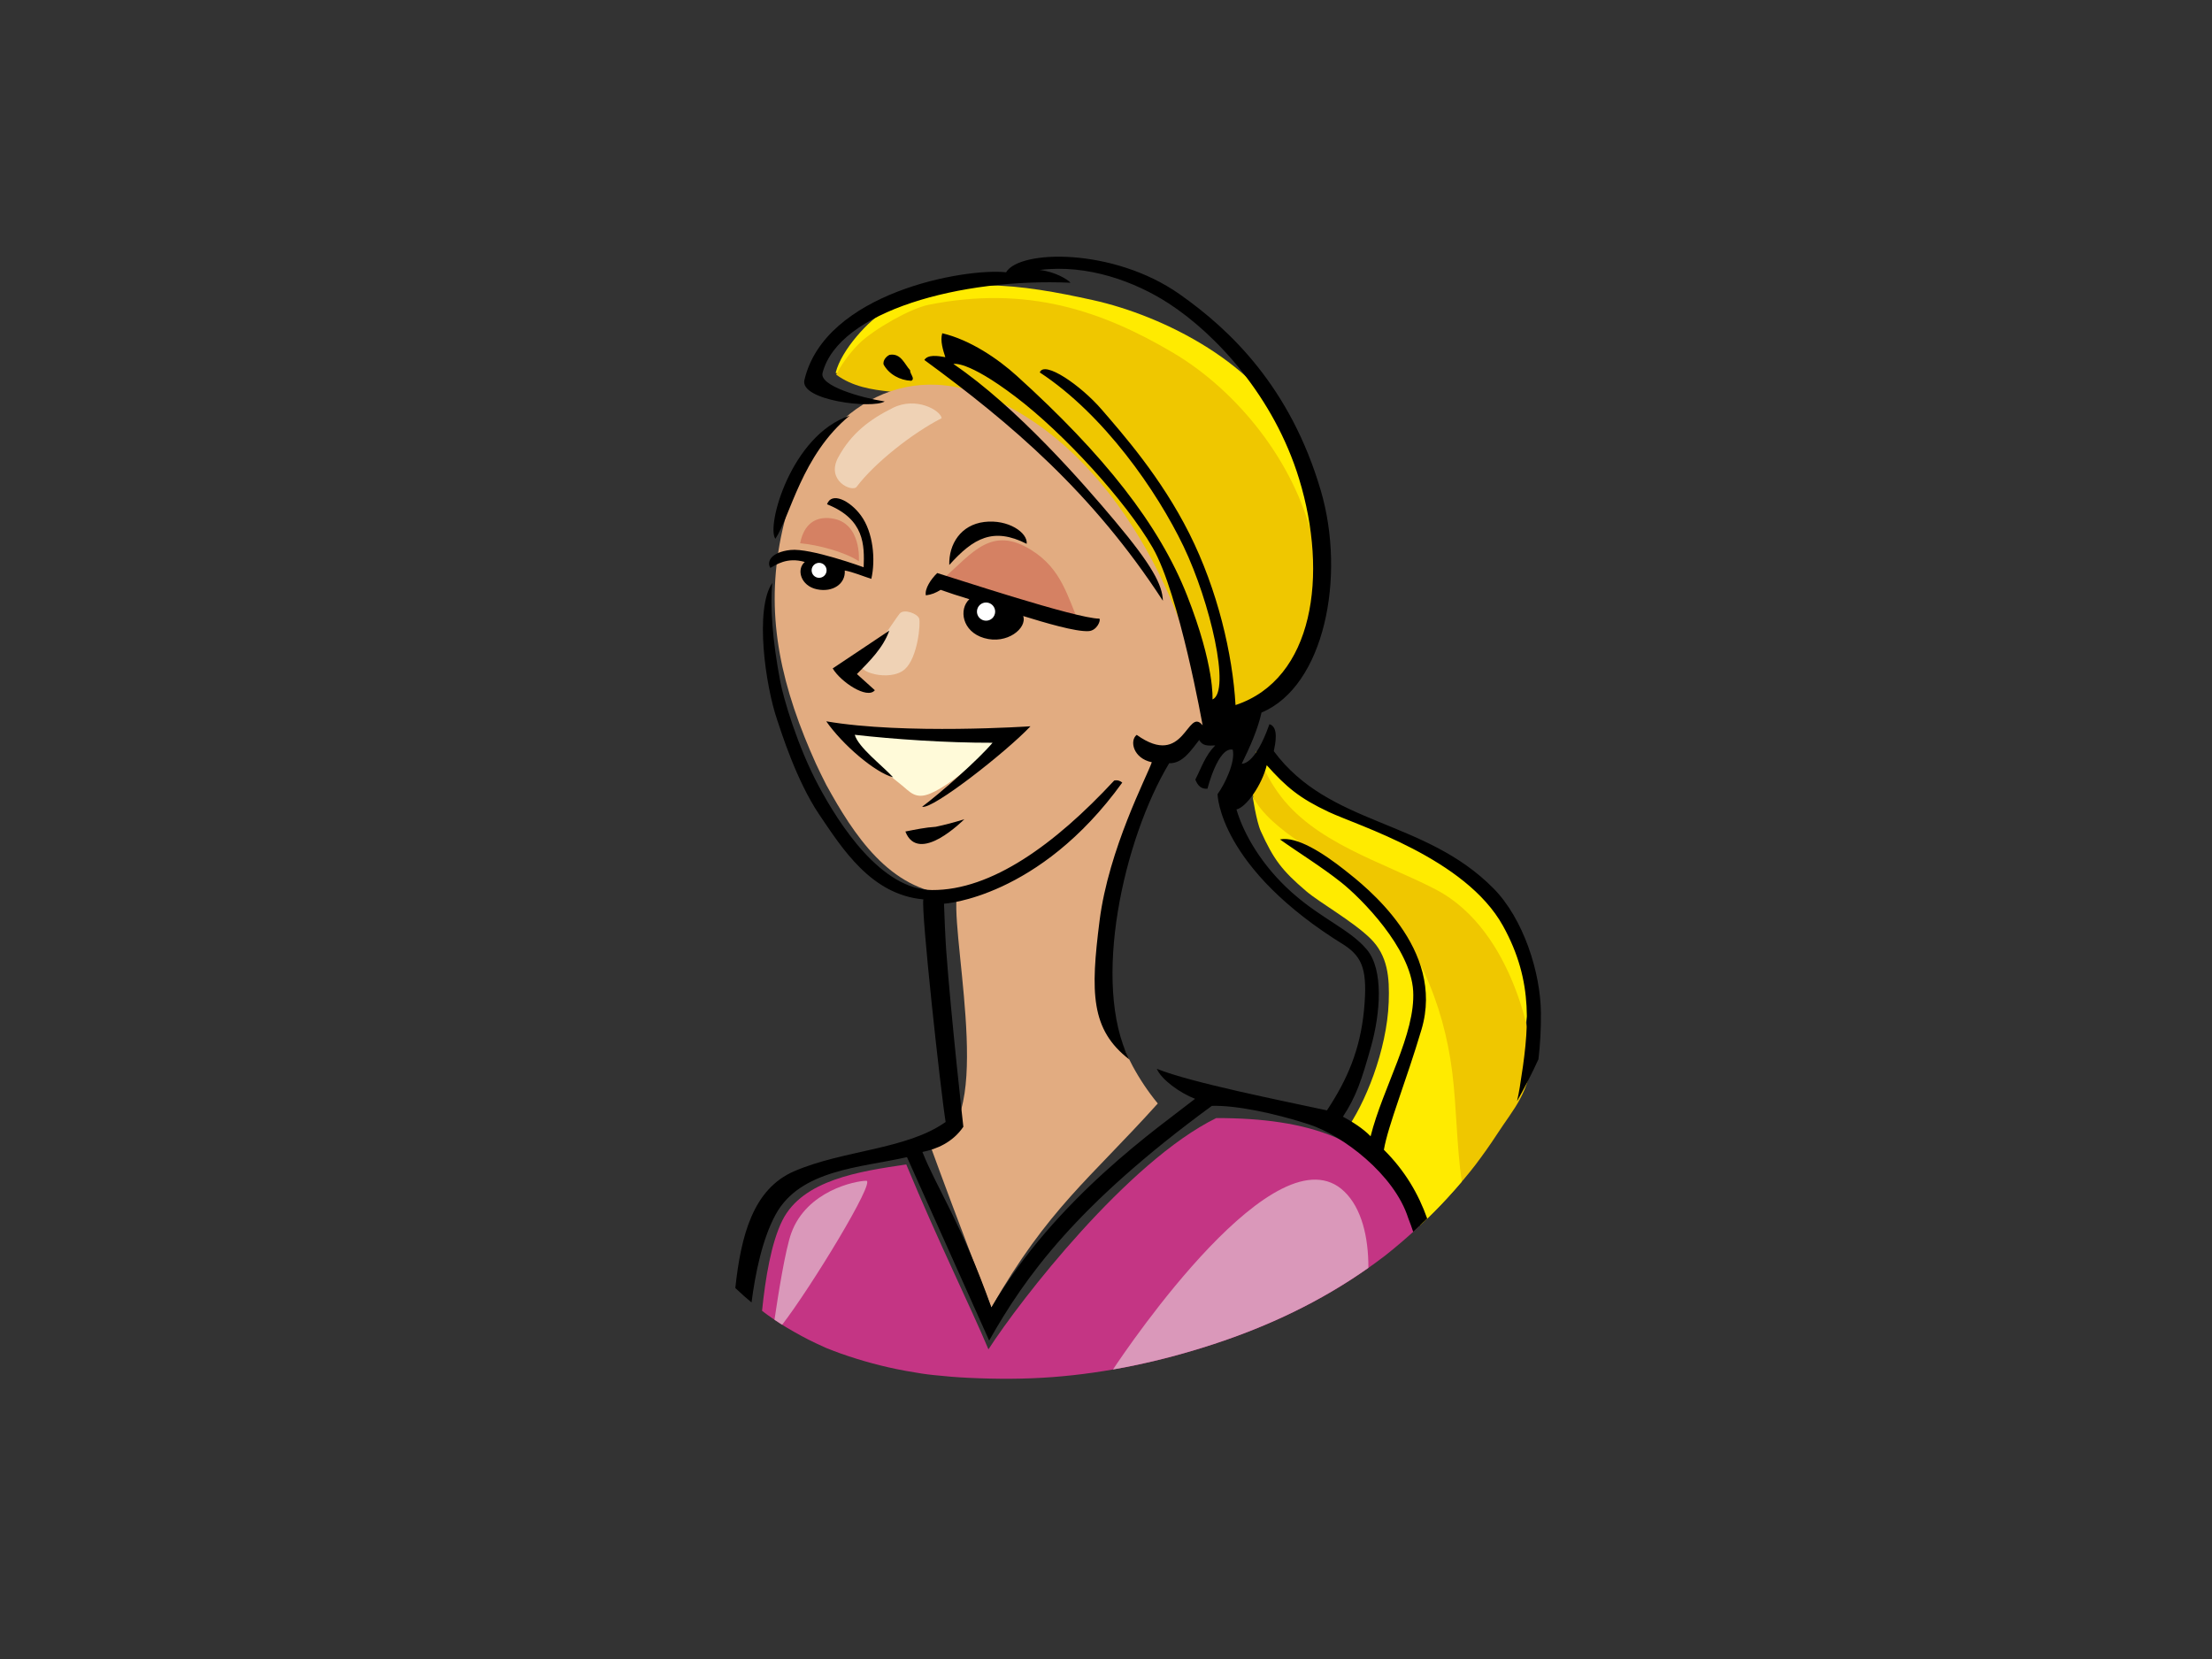 <?xml version="1.0" encoding="utf-8"?>
<!-- Generator: Adobe Illustrator 17.0.0, SVG Export Plug-In . SVG Version: 6.00 Build 0)  -->
<!DOCTYPE svg PUBLIC "-//W3C//DTD SVG 1.1//EN" "http://www.w3.org/Graphics/SVG/1.1/DTD/svg11.dtd">
<svg version="1.1" id="Layer_1" xmlns="http://www.w3.org/2000/svg" xmlns:xlink="http://www.w3.org/1999/xlink" x="0px" y="0px"
	 width="800px" height="600px" viewBox="0 0 800 600" enable-background="new 0 0 800 600" xml:space="preserve">
<rect x="0" y="0" width="800" height="600" fill="#333333" stroke="none"/>
<g>
	<path fill="#FFEB00" d="M455.216,279.881c0.572-0.908,2.497-5.017,3.234-5.917c7.91,7.838,22.241,18.26,32.606,22.306
		c13.393,5.227,26.682,11.426,36.925,18.268c18.79,12.564,31.971,43.944,20.69,63.589c-2.257-20.994-5.178-35.549-22.468-46.307
		c-7.442-4.629-27.539-14.554-35.204-18.91c-8.202-4.666-18.257-12.164-25.522-18.645
		C459.386,288.835,455.216,279.881,455.216,279.881z"/>
	<path fill="#EFC700" d="M478.189,321.263c13.036,8.257,28.846,16.007,32.255,32.532c3.852,18.686-15.209,47.405-22.403,55.55
		c15.443,10.96,22.187,22.349,25.419,33.98c3.434-3.232,6.78-6.559,9.968-10.033c2.011-2.194,3.991-4.416,5.895-6.694
		c0.818-0.975,1.635-1.955,2.429-2.944c0.088-0.114,1.637-2.095,1.572-1.983c2.883-3.808,5.657-7.695,8.255-11.701
		c5.79-8.932,11.882-14.984,12.509-28.738c0.065-1.464-5.626-44.389-34.933-59.597c-19.181-9.954-44.144-16.834-57.067-35.162
		c-3.333-4.721-5.557-9.43-7.74-14.735l-2.236,11.948C456.08,300.482,463.175,311.746,478.189,321.263z"/>
	<path fill="#FFEB00" d="M472.437,322.328c4.813,4.113,16.645,10.739,23.099,17.005c6.458,6.272,7.03,14.247,6.71,23.098
		c-0.635,17.44-8.68,37.197-15.701,46.646c7.997,3.919,17.3,12.316,22.088,21.068c2.163,3.956,3.842,8.231,5.475,12.563
		c3.207-3.038,6.334-6.158,9.321-9.416c1.782-1.95,3.541-3.929,5.252-5.947c-1.912-13.045-1.843-26.701-3.461-39.612
		c-3.144-25.074-13.261-48.917-31.86-66.425c-11.618-10.934-34.159-20.373-40.365-33.53c0,0,1.385,9.317,2.984,12.825
		C460.655,310.884,463.635,314.83,472.437,322.328z"/>
	<path fill="#FFEB00" d="M435.751,228.081c-9.915-18.038-22.773-37.907-50.592-57.726c-16.863-12.007-34.868-21.922-54.753-27.799
		c-6.799-2.003-18.582-4.768-28.182-7.704c2.03-8.333,12.151-19.258,18.315-22.753c23.49-13.303,49.089-9.199,74.626-3.585
		c25.841,5.671,61.116,23.545,72.413,50.438c6.265,14.945,10.441,28.456,10.233,44.781c-0.353,27.585-8.715,50.134-32.617,55.302
		C445.194,259.035,443.636,242.438,435.751,228.081z"/>
	<path fill="#EFC700" d="M302.418,135.503c12.032,8.771,27.237,4.162,40.351,10.492c29.044,14.016,52.485,45.477,63.554,61.184
		c11.073,15.711,24.807,48.405,31.602,62.158c29.067-14.683,44.18-43.529,36.663-74.997c-6.465-26.99-26.753-52.898-50.598-66.923
		c-25.394-14.951-52.481-24.332-88.193-17.176c-6.448,1.293-19.625,8.729-24.988,13.927
		C305.444,129.363,302.418,135.503,302.418,135.503z"/>
	<path fill="#E2AC81" d="M336.001,413.108c24.45-1.771,8.478-70.443,9.945-88.237c11.164-2.463,26.489-10.423,34.699-18.017
		c11.572-10.73,23.588-23.917,37.558-34.737c-7.868,25.752-17.92,45.118-18.917,69.77c-0.752,18.673,5.363,40.101,19.442,57.204
		c-24.608,27.372-39.487,37.711-60.183,73.798C358.545,472.889,346.873,442.988,336.001,413.108z"/>
	<path fill="#E2AC81" d="M436.132,259.139c-7.774-45.066-36.13-99.784-81.725-116.696c-34.069-12.635-61.701,12.417-70.208,44.316
		c-7.332,27.478-4.384,51.892,6.807,79.87c1.246,3.109,2.591,6.264,4.035,9.468c1.189,2.543,2.446,5.164,3.806,7.797
		c9.837,17.869,22.901,38.177,45.188,39.635c2.585-0.049,5.298-0.365,8.135-0.964c5.693-1.195,11.914-3.519,18.757-7.146
		c17.286-9.14,46.832-35.3,57.344-47.51C430.972,264.774,436.867,263.398,436.132,259.139z"/>
	<path fill="#C43584" d="M284.529,480.131c3.422,2.036,6.919,3.965,10.518,5.659c1.204,0.568,2.402,1.134,3.623,1.66
		c-1.221-0.495-1.078-0.436,0.42,0.175c1.65,0.657,3.299,1.303,4.97,1.893c7.641,2.695,15.485,4.814,23.456,6.266
		c4.609,0.84,7.288,1.228,10.13,1.528c4.245,0.454,8.503,0.81,12.767,1.007c10.125,0.474,20.284,0.487,30.391-0.287
		c19.587-1.492,39.224-5.699,58.214-11.939c22.035-7.237,42.887-17.387,61.898-31.955c0.071-0.082,2.587-2.088,2.867-2.313
		c1.003-0.831,2.001-1.653,2.989-2.499c1.957-1.69,3.898-3.394,5.786-5.152c0.212-0.198,0.42-0.399,0.633-0.598
		c-0.738-2.592-1.538-4.813-2.442-6.532c-13.112-25.046-37.488-32.684-70.879-32.68c-31.965,15.717-70.813,65.676-82.387,83.652
		c-6.521-15.557-17.815-38.223-29.723-66.876c-16.676,2.481-37.457,5.472-44.833,20.3c-3.993,8.039-6.147,20.939-7.318,32.645
		C278.518,476.297,281.498,478.33,284.529,480.131z"/>
	<path d="M296.268,294.561c8.358,12.367,18.841,29.052,37.694,30.711c-0.986,3.416,6.24,69.45,8.041,80.509
		c-14.154,10.047-37.036,10.123-54.82,17.832c-14.755,6.393-19.198,23.087-21.243,42.22c1.902,1.811,3.861,3.554,5.863,5.223
		c1.36-10.582,3.888-22.868,8.659-31.695c8.892-16.463,31.001-17.073,47.561-20.872l29.725,66.344
		c13.004-23.087,31.467-48.935,80.535-84.881c8.596-0.252,22.281,2.544,35.048,6.665c12.242,3.956,30.963,18.151,35.958,33.885
		c0.685,1.744,1.278,3.398,1.812,4.999c0.485-0.445,0.979-0.876,1.456-1.327c1.219-1.136,2.423-2.288,3.617-3.448
		c-3.195-9.017-8.114-17.392-15.67-24.892c1.488-8.748,8.076-24.873,13.606-43.51c8.667-29.202-20.058-51.581-27.813-57.687
		c-7.759-6.1-17.237-12.264-23.384-11.048c6.792,4.845,15.018,9.884,22.14,15.535c7.129,5.645,25.169,23.733,26.039,39.3
		c0.864,15.568-10.939,34.808-15.396,52.537c-2.749-2.859-6.708-5.318-10.01-7.102c4.747-7.143,6.769-13.229,10.151-25.273
		c3.381-12.042,4.676-27.857-1.528-35.197c-6.202-7.341-16.203-10.938-27.062-20.602c-10.865-9.66-17.462-21.145-20.066-30.037
		c3.547-0.751,9.253-8.914,10.952-15.998c7.044,7.881,11.853,11.943,22.453,16.92c10.6,4.977,49.415,16.73,62.972,41.149
		c11.323,20.39,9.417,37.643,6.078,58.434c-0.248,1.542-0.584,3.226-0.975,5.007c2.787-4.95,5.374-10.007,7.742-15.166
		c0.65-5.53,0.933-10.848,0.889-16.732c-0.113-14.665-6.309-34.074-17.128-45.032c-24.94-25.263-59.338-22.525-79.478-49.66
		c0.527-2.568,1.906-8.752-1.585-9.759c-5.29,15.112-10.006,14.296-10.006,14.296c2.936-5.986,5.845-12.508,7.141-18.497
		c22.744-9.519,30.595-49.121,21.449-80.286c-10.941-37.26-32.573-58.043-51.113-71.055c-23.967-16.821-57.838-16.108-62.709-7.894
		c-14.987-1.606-65.547,7.344-72.942,38.984c-1.727,7.38,24.547,10.504,29.04,7.735c-8.789-1.395-23.668-5.682-22.479-10.301
		c5.767-22.428,50.184-34.399,89.709-32.635c-1.124-1.225-5.594-3.986-11.176-4.619c17.323-2.175,34.558,4.262,46.561,12.034
		c17.273,11.19,38.176,33.813,47.279,63.589c10.605,34.662,5.277,72.361-23.01,81.738c-1.055-18.365-6.464-41.628-16.718-62.05
		c-10.256-20.421-24.133-36.057-31.684-44.826c-7.555-8.77-20.81-17.873-22.392-13.422c23.208,15.216,42.391,42.908,51.989,62.897
		c9.598,19.985,17.189,52.463,10.472,55.371c0,0,0.866-12.038-9.199-37.628c-10.069-25.591-30.063-50.89-61.585-79.413
		c-6.78-6.134-16.779-12.991-26.953-15.405c-0.83,2.756,0.334,6.249,1.112,8.649c-2.814-0.503-6.336-0.998-7.583,1.019
		c31.291,22.908,60.787,47.906,86.268,87.085c-0.176-5.709-3.806-12.739-17.445-28.97c-11.218-13.348-35.17-40.943-58.313-56.657
		c0,0,4.798-1.552,22.426,11.808c17.624,13.359,39.981,37.885,49.638,54.617c9.648,16.733,18.061,64.254,18.061,64.254
		c-5.616-6.95-6.399,15.936-23.836,3.448c-2.663,2.06-1.299,8.497,5.46,9.898c-1.65,4.928-15.598,31.349-18.891,57.309
		c-3.297,25.961-3.247,39.401,10.737,50.176c-13.719-27.429-2.106-79.569,14.436-107.125c4.985,0.179,8.11-4.989,10.872-8.416
		c1.164,2.254,3.329,2.115,5.792,1.972c-3.65,3.679-4.983,8.034-7.196,12.35c0.805,2.087,2.034,3.51,4.386,3.305
		c0,0,3.823-15.262,9.132-14.114c1.015,4.429-2.82,12.402-5.489,16.091c0,0,0.277,26.622,46.117,54.765
		c6.303,4.334,8.225,8.96,6.843,23.352c-1.387,14.395-6.089,25.218-13.4,36.245c-16.298-3.52-49.209-10.056-61.533-15.032
		c1.62,3.866,8.31,8.707,13.837,10.852c-12.418,9.808-50.31,35.677-73.661,75.482c-10.617-29.988-19.906-43.518-24.948-56.257
		c5.153-1.038,10.935-3.43,14.806-9.113c0,0-4.367-38.842-6.219-63.998c-0.233-3.142-0.761-14.792-0.78-16.672
		c0,0,34.315-2.018,64.471-43.81c-0.765-0.661-1.734-0.989-2.919-0.742c-21.464,23.128-44.428,39.737-65.885,39.603
		c-18.309-0.114-33.439-23.487-41.074-37.785c-7.635-14.296-12.658-31.613-13.772-37.45c-2.978-15.57-3.682-27.422-2.955-35.801
		c-6.397,9.475-2.446,37.057,1.765,49.4C282.307,263.976,287.914,282.195,296.268,294.561z"/>
	<path fill="#D58163" d="M341.266,209.198c10.586-9.444,17.418-19.155,31.667-10.299c11.109,6.906,13.038,16.769,17.664,27.124
		L341.266,209.198z"/>
	<path fill="#D58163" d="M300.74,187.467c-6.015-0.816-10.029,2.275-11.361,9.008c6.17,0.532,16.132,3.066,21.243,6.528
		C310.622,203.003,311.774,188.969,300.74,187.467z"/>
	<path fill="#FFFAD9" d="M314.233,273.695c4.563,4.258,6.874,6.312,11.706,10.127c3.14,2.485,5.061,5.47,10.577,3.138
		c9.478-4.01,21.106-16.491,29.54-21.518c-23.101,0.886-41.58-0.428-58.605-1.049C307.451,264.393,311.503,271.151,314.233,273.695z
		"/>
	<path d="M329.144,133.886c-0.057,1.465,1.942,3.006,0.448,3.827c-4.102-0.147-8.127-2.347-10.052-5.93
		c-0.238-1.485,0.986-2.9,2.175-3.448C325.846,127.605,327.168,131.757,329.144,133.886z"/>
	<path d="M307.27,150.343c-17.33,14.246-21.461,36.438-26.835,44.515C277.034,190.385,286.109,157.335,307.27,150.343z"/>
	<path d="M315.124,209.358c-2.999-0.959-6.83-2.557-9.604-3.018c0.347,4.728-4.249,8.014-10.088,6.782
		c-5.836-1.235-7.503-7.195-4.371-9.875c-6.45-1.893-10.479,1.097-12.448,2.141c-1.393-2.137,0.101-5.696,7.278-6.483
		c7.179-0.787,26.466,6.249,26.466,6.249c0.288-7.916,0.389-17.371-13.25-22.775c1.631-4.636,8.259-1.373,12.235,4.02
		C315.855,192.51,316.708,202.495,315.124,209.358z"/>
	<path d="M371.318,196.685c-12.08-6.101-19.27-2.112-27.999,7.65c-0.214-7.536,4.17-14.542,12.704-15.566
		C364.557,187.74,371.76,192.598,371.318,196.685z"/>
	<path d="M397.62,223.74c0.565,0.611-0.87,4.304-3.867,4.512c-4.623,0.315-15.932-3.058-23.702-5.46
		c1.507,4.36-5.807,10.415-14.142,7.969c-7.971-2.337-9.222-10.425-5.33-14.047c-3.919-1.165-7.328-2.311-10.38-3.389
		c-1.801,1.105-3.217,1.705-5.347,1.991c-0.5-2.368,1.845-5.88,4.109-8.068C343.605,208.587,389.115,223.736,397.62,223.74z"/>
	<path d="M372.687,262.669c-8.844,9.363-35.719,30.392-39.189,29.092c6.778-5.049,20.362-17.06,25.473-23.132
		c-16.745,0.044-35.889-1.294-49.839-2.877c1.339,4.574,9.735,10.915,13.885,15.378c-6.618-1.748-18.332-11.832-24.194-20.256
		C327.239,265.756,372.687,262.669,372.687,262.669z"/>
	<path d="M327.445,300.729c1.862-0.365,3.657-0.733,5.468-1.037c1.81-0.311,3.621-0.555,5.506-0.671
		c3.373-0.72,6.639-1.572,10.346-2.732c0,0-1.044,1.056-2.692,2.445c-1.646,1.388-3.882,3.115-6.267,4.464
		c-2.381,1.321-4.907,2.23-7.11,2.027C330.493,305.021,328.599,303.736,327.445,300.729z"/>
	<path fill="#EFD2B5" d="M303.151,165.421c4.722-8.735,11.481-13.798,19.801-17.923c8.314-4.127,17.122,0.808,17.62,3.739
		c-10.645,5.428-24.347,16.29-30.765,24.834C308.275,178.114,298.559,173.916,303.151,165.421z"/>
	<path fill="#EFD2B5" d="M312.009,239.768c-3.178,3.095,9.854,7.033,15.226,2.277c4.676-4.14,5.777-16.606,5.191-18.354
		c-0.582-1.744-5.529-3.644-7.053-1.762C323.345,224.441,316.7,235.193,312.009,239.768z"/>
	<path fill="#DA98BA" d="M439.019,486.092c19.736-6.481,38.518-15.311,55.879-27.55c0.04-11.235-2.471-21.541-8.637-27.539
		c-24.332-23.653-78.188,55.933-83.734,64.29C414.83,493.145,427.055,490.021,439.019,486.092z"/>
	<path fill="#DA98BA" d="M282.881,479.116c10.437-13.558,33.951-52.118,30.423-52.077c-4.05,0.044-21.539,3.655-27.106,18.879
		c-2.173,5.957-4.783,22.445-6.097,31.389C281.019,477.933,281.95,478.531,282.881,479.116z"/>
	<path d="M309.912,243.777l6.488,5.85c-2.759,3.418-12.399-3.036-15.243-7.883l20.472-13.676
		C319.342,234.442,314.403,239.209,309.912,243.777z"/>
	<path fill="#FFFFFF" d="M298.946,206.366c-0.055,1.492-1.309,2.661-2.804,2.607c-1.496-0.055-2.661-1.308-2.608-2.806
		c0.055-1.49,1.311-2.661,2.806-2.606C297.83,203.616,298.998,204.872,298.946,206.366z"/>
	<path fill="#FFFFFF" d="M359.913,221.312c-0.065,1.818-1.591,3.242-3.411,3.174c-1.818-0.068-3.239-1.594-3.173-3.413
		c0.069-1.816,1.595-3.235,3.411-3.171C358.557,217.968,359.978,219.498,359.913,221.312z"/>
</g>
</svg>
